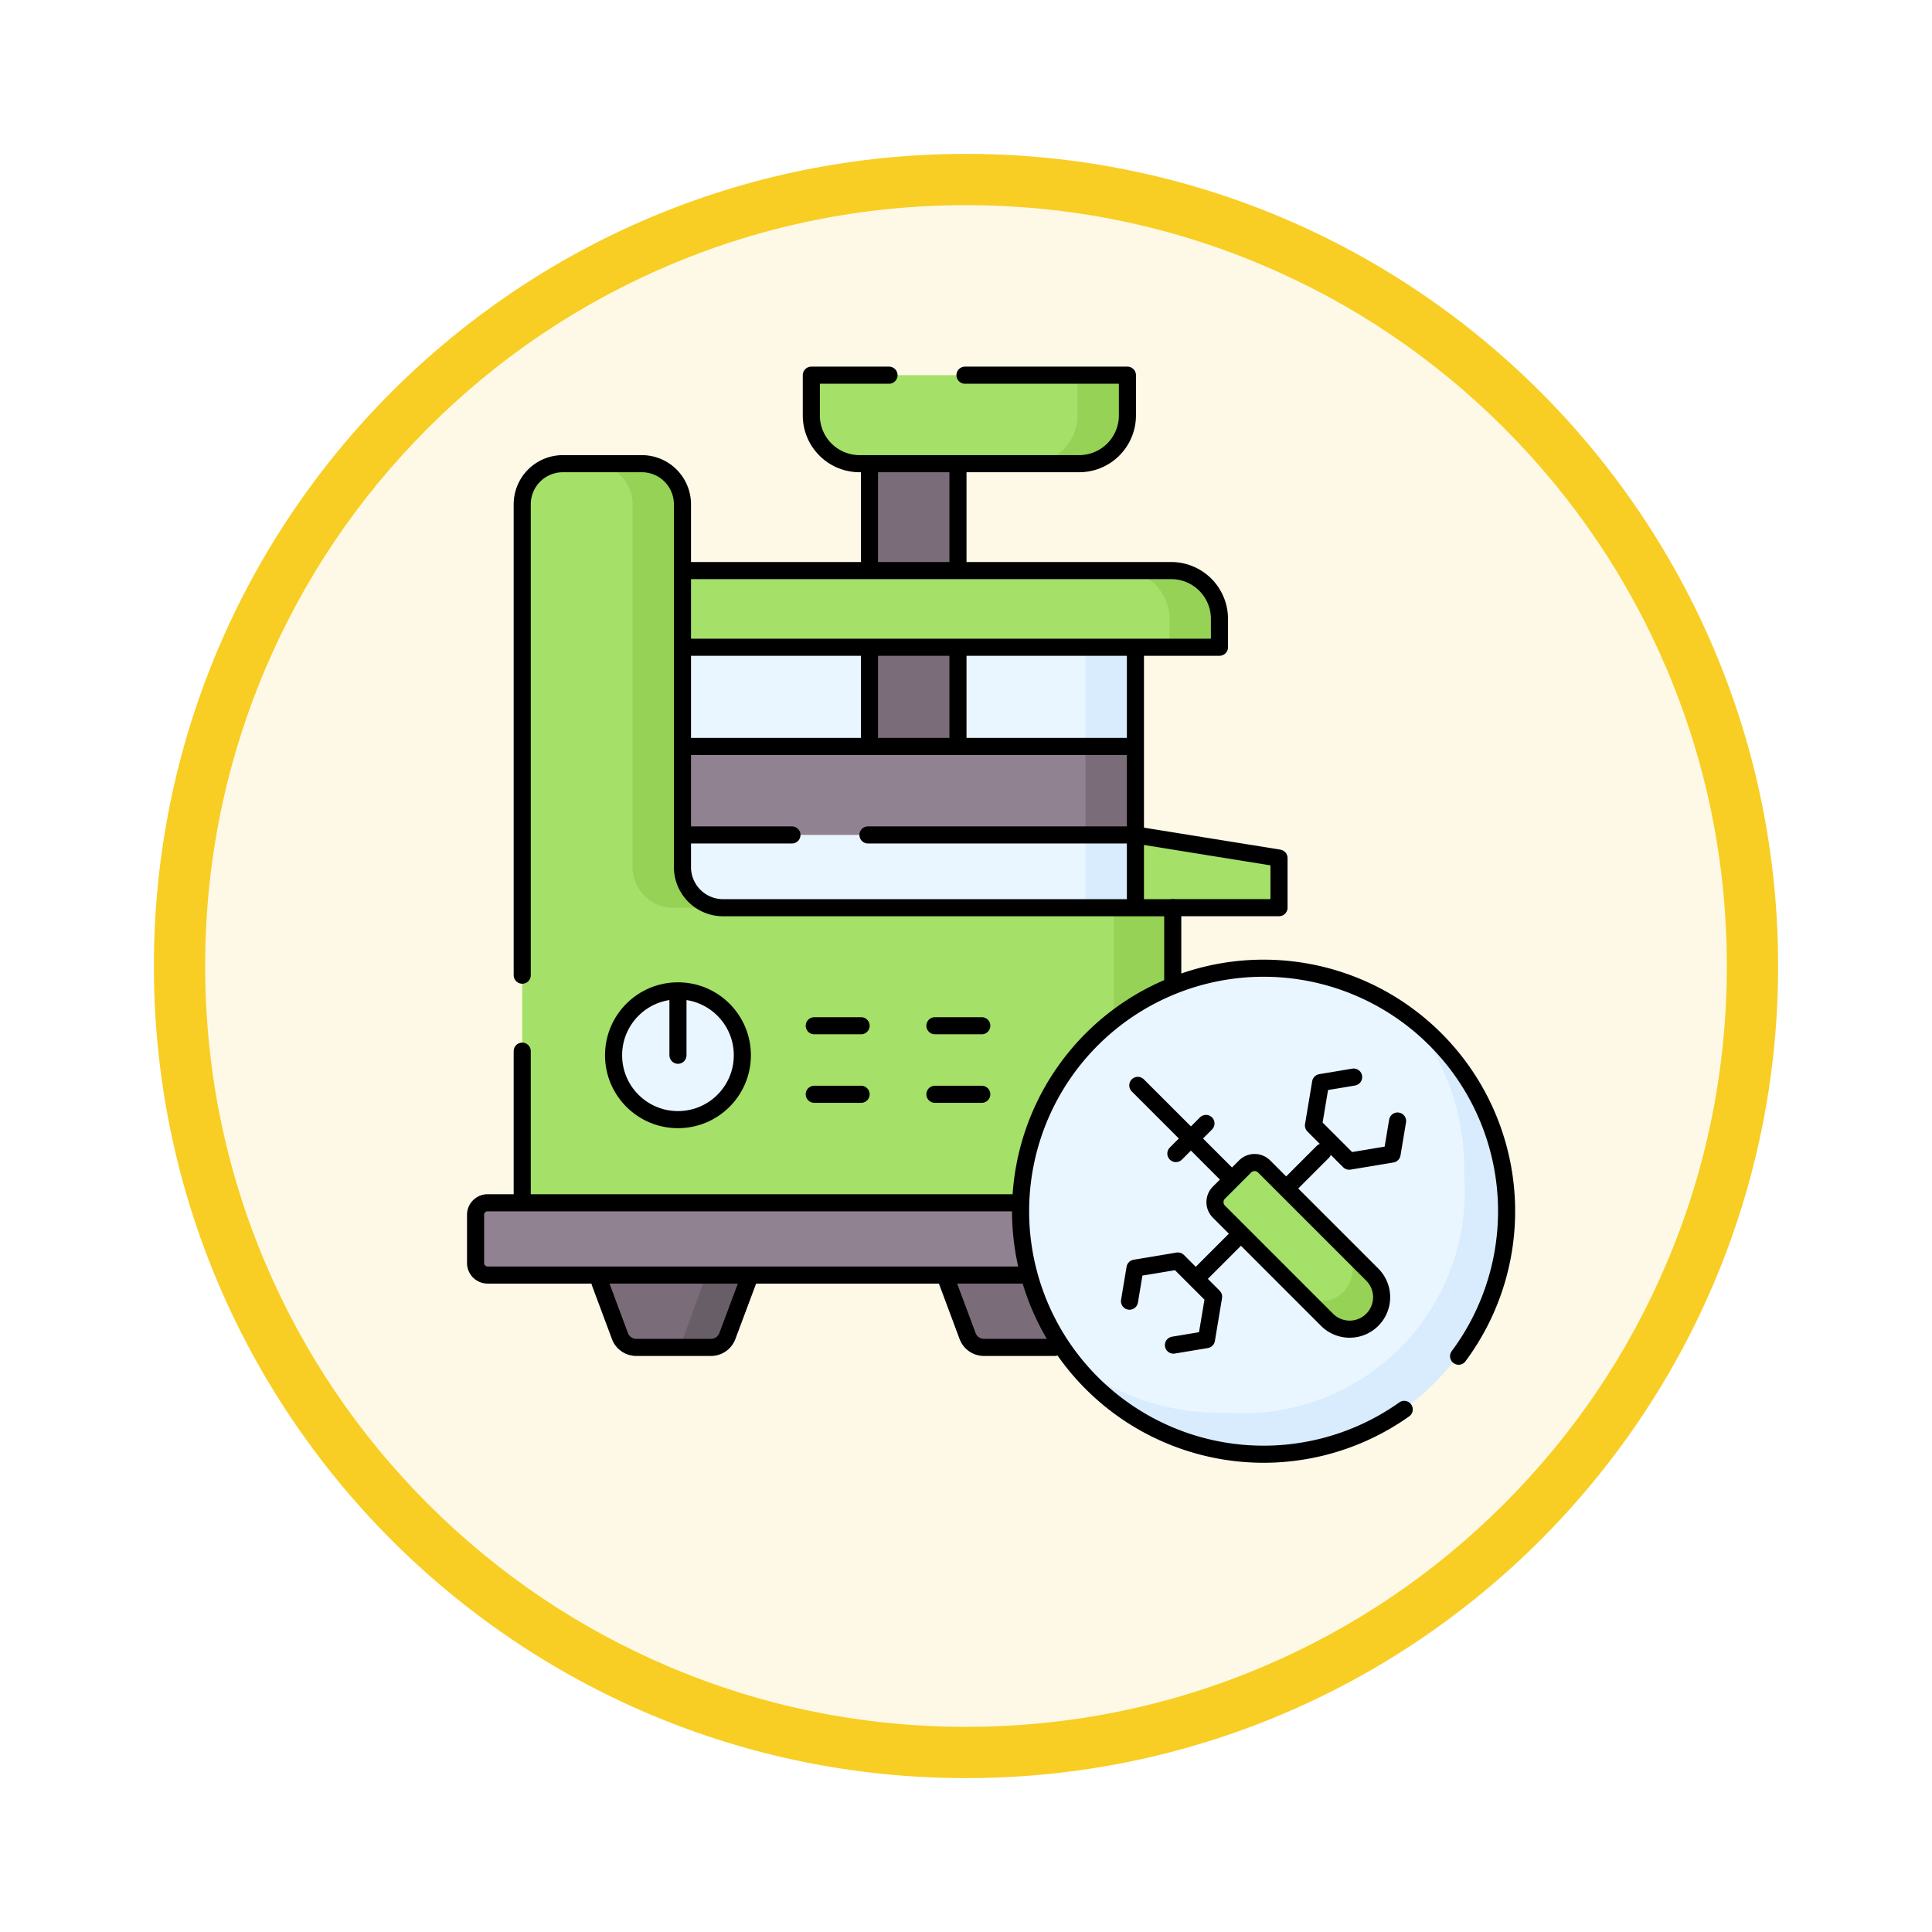 <svg xmlns="http://www.w3.org/2000/svg" xmlns:xlink="http://www.w3.org/1999/xlink" width="113" height="113" viewBox="0 0 113 113">
  <defs>
    <filter id="Trazado_982547" x="0" y="0" width="113" height="113" filterUnits="userSpaceOnUse">
      <feOffset dy="3" input="SourceAlpha"/>
      <feGaussianBlur stdDeviation="3" result="blur"/>
      <feFlood flood-opacity="0.161"/>
      <feComposite operator="in" in2="blur"/>
      <feComposite in="SourceGraphic"/>
    </filter>
  </defs>
  <g id="Grupo_1209376" data-name="Grupo 1209376" transform="translate(-793.49 -2321.999)">
    <g id="Grupo_1209048" data-name="Grupo 1209048" transform="translate(0 1091.783)">
      <g id="Grupo_1208492" data-name="Grupo 1208492" transform="translate(0 -4397.209)">
        <g id="Grupo_1177675" data-name="Grupo 1177675" transform="translate(-4493 3707.152)">
          <g id="Grupo_1176928" data-name="Grupo 1176928" transform="translate(5295.49 1926.273)">
            <g id="Grupo_1172322" data-name="Grupo 1172322" transform="translate(0 0)">
              <g id="Grupo_1164700" data-name="Grupo 1164700">
                <g id="Grupo_1160931" data-name="Grupo 1160931">
                  <g id="Grupo_1160749" data-name="Grupo 1160749">
                    <g id="Grupo_1158891" data-name="Grupo 1158891">
                      <g id="Grupo_1157406" data-name="Grupo 1157406">
                        <g id="Grupo_1155793" data-name="Grupo 1155793">
                          <g id="Grupo_1154704" data-name="Grupo 1154704">
                            <g id="Grupo_1150790" data-name="Grupo 1150790">
                              <g id="Grupo_1154214" data-name="Grupo 1154214">
                                <g id="Grupo_1152583" data-name="Grupo 1152583">
                                  <g id="Grupo_1146973" data-name="Grupo 1146973">
                                    <g id="Grupo_1146954" data-name="Grupo 1146954">
                                      <g transform="matrix(1, 0, 0, 1, -9, -6)" filter="url(#Trazado_982547)">
                                        <g id="Trazado_982547-2" data-name="Trazado 982547" transform="translate(9 6)" fill="#fef9e7">
                                          <path d="M 47.5 93.5 C 41.289 93.5 35.265 92.284 29.595 89.886 C 24.118 87.569 19.198 84.252 14.973 80.027 C 10.748 75.802 7.431 70.882 5.114 65.405 C 2.716 59.735 1.5 53.711 1.5 47.5 C 1.5 41.289 2.716 35.265 5.114 29.595 C 7.431 24.118 10.748 19.198 14.973 14.973 C 19.198 10.748 24.118 7.431 29.595 5.114 C 35.265 2.716 41.289 1.5 47.5 1.5 C 53.711 1.5 59.735 2.716 65.405 5.114 C 70.882 7.431 75.802 10.748 80.027 14.973 C 84.252 19.198 87.569 24.118 89.886 29.595 C 92.284 35.265 93.5 41.289 93.5 47.5 C 93.5 53.711 92.284 59.735 89.886 65.405 C 87.569 70.882 84.252 75.802 80.027 80.027 C 75.802 84.252 70.882 87.569 65.405 89.886 C 59.735 92.284 53.711 93.5 47.5 93.5 Z" stroke="none"/>
                                          <path d="M 47.5 3 C 41.491 3 35.664 4.176 30.18 6.496 C 24.881 8.737 20.122 11.946 16.034 16.034 C 11.946 20.121 8.737 24.881 6.496 30.179 C 4.176 35.664 3 41.491 3 47.5 C 3 53.509 4.176 59.336 6.496 64.82 C 8.737 70.119 11.946 74.878 16.034 78.966 C 20.122 83.054 24.881 86.263 30.18 88.504 C 35.664 90.824 41.491 92 47.5 92 C 53.509 92 59.336 90.824 64.821 88.504 C 70.119 86.263 74.878 83.054 78.966 78.966 C 83.054 74.878 86.263 70.119 88.504 64.82 C 90.824 59.336 92 53.509 92 47.5 C 92 41.491 90.824 35.664 88.504 30.179 C 86.263 24.881 83.054 20.121 78.966 16.034 C 74.878 11.946 70.119 8.737 64.821 6.496 C 59.336 4.176 53.509 3 47.5 3 M 47.5 0 C 73.734 0 95 21.266 95 47.5 C 95 73.733 73.734 95 47.5 95 C 21.266 95 7.62939453125e-06 73.733 7.62939453125e-06 47.5 C 7.62939453125e-06 21.266 21.266 0 47.5 0 Z" stroke="none" fill="#f8ce24"/>
                                        </g>
                                      </g>
                                    </g>
                                  </g>
                                </g>
                              </g>
                            </g>
                          </g>
                        </g>
                      </g>
                    </g>
                  </g>
                </g>
              </g>
            </g>
          </g>
        </g>
      </g>
    </g>
    <g id="juicer_11099877" transform="translate(802.764 2336.443)">
      <g id="Grupo_1209374" data-name="Grupo 1209374" transform="translate(18.541 7.5)">
        <g id="Grupo_1209371" data-name="Grupo 1209371" transform="translate(0 0)">
          <path id="Trazado_1047579" data-name="Trazado 1047579" d="M326.094,223.514h-5.7l-2.807.915.62-5.173,7.969,1.288a.508.508,0,0,1,.427.5v1.96A.508.508,0,0,1,326.094,223.514Z" transform="translate(-279.612 -192.366)" fill="#a5e068"/>
          <rect id="Rectángulo_418865" data-name="Rectángulo 418865" width="30.063" height="18.048" transform="translate(7.744 14.643)" fill="#eaf6ff"/>
          <path id="Trazado_1047580" data-name="Trazado 1047580" d="M299.466,122.817v18.048h2.921v-5.8l-.62-2.588.62-2.588v-7.07Z" transform="translate(-263.793 -108.174)" fill="#d8ecfe"/>
          <rect id="Rectángulo_418866" data-name="Rectángulo 418866" width="5.176" height="21.368" transform="translate(23.039 2.159)" fill="#7a6d79"/>
          <path id="Trazado_1047581" data-name="Trazado 1047581" d="M173.184,9.853v-2.1a.254.254,0,0,1,.254-.254h15.313l2.222.291a.254.254,0,0,1,.254.254l.085,1.614c0,1.559-.853,2.748-2.412,2.748l-2.349.27H176.007A2.823,2.823,0,0,1,173.184,9.853Z" transform="translate(-153.547 -7.5)" fill="#a5e068"/>
          <path id="Trazado_1047582" data-name="Trazado 1047582" d="M140.031,178.924l.084,4.425-2.678.321H113.868v-5.176h23.568Z" transform="translate(-101.763 -156.78)" fill="#918291"/>
          <path id="Trazado_1047583" data-name="Trazado 1047583" d="M115.02,101.583l-2.649.395H79.527V97.494h30.586l2.181.189a2.562,2.562,0,0,1,2.768,2.558Z" transform="translate(-71.783 -86.066)" fill="#a5e068"/>
          <path id="Trazado_1047584" data-name="Trazado 1047584" d="M48.638,71.857l.377-20.866a2.253,2.253,0,0,0-2.139-2.453l-2.286-.276H42.4a2.377,2.377,0,0,0-2.377,2.377V94.01l37.885,1.708a.168.168,0,0,0,.168-.168l-.584-20.695-2.865-.622H51.778C50.465,74.233,48.638,73.169,48.638,71.857Z" transform="translate(-37.296 -43.086)" fill="#a5e068"/>
          <path id="Trazado_1047585" data-name="Trazado 1047585" d="M279.035,7.5h-2.921a.254.254,0,0,1,.254.254v2.1a2.823,2.823,0,0,1-2.823,2.823h2.921a2.823,2.823,0,0,0,2.823-2.823v-2.1A.254.254,0,0,0,279.035,7.5Z" transform="translate(-241.163 -7.5)" fill="#96d256"/>
          <rect id="Rectángulo_418867" data-name="Rectángulo 418867" width="2.921" height="5.176" transform="translate(35.673 21.714)" fill="#7a6d79"/>
          <path id="Trazado_1047586" data-name="Trazado 1047586" d="M318.861,97.494H315.94a2.823,2.823,0,0,1,2.823,2.823v1.661h2.546a.375.375,0,0,0,.375-.375v-1.286A2.823,2.823,0,0,0,318.861,97.494Z" transform="translate(-278.175 -86.066)" fill="#96d256"/>
          <g id="Grupo_1209368" data-name="Grupo 1209368" transform="translate(6.808 5.176)">
            <path id="Trazado_1047587" data-name="Trazado 1047587" d="M74.528,50.638V71.856A2.377,2.377,0,0,0,76.9,74.232h2.921a2.377,2.377,0,0,1-2.377-2.377V50.638a2.377,2.377,0,0,0-2.377-2.377H72.151A2.377,2.377,0,0,1,74.528,50.638Z" transform="translate(-72.151 -48.261)" fill="#96d256"/>
            <path id="Trazado_1047588" data-name="Trazado 1047588" d="M311.166,252.784V274.1a.185.185,0,0,1-.2.168h3.449a.185.185,0,0,0,.2-.168V252.784Z" transform="translate(-280.641 -226.813)" fill="#96d256"/>
          </g>
          <g id="Grupo_1209370" data-name="Grupo 1209370" transform="translate(8.072 36.125)">
            <g id="Grupo_1209369" data-name="Grupo 1209369">
              <path id="Trazado_1047589" data-name="Trazado 1047589" d="M89.641,295.631a3.766,3.766,0,1,1-4.719-3.643c.3-.08.623.5.952.5s.649-.582.952-.5A3.765,3.765,0,0,1,89.641,295.631Z" transform="translate(-82.108 -291.981)" fill="#eaf6ff"/>
            </g>
          </g>
          <path id="Trazado_1047590" data-name="Trazado 1047590" d="M80.919,414.108l-1.816.358H76.851a1.02,1.02,0,0,1-.956-.663l-1.331-3.569,4.724-1.708,4.138.887-1.552,4.031A1.02,1.02,0,0,1,80.919,414.108Z" transform="translate(-67.45 -357.602)" fill="#7a6d79"/>
          <path id="Trazado_1047591" data-name="Trazado 1047591" d="M109.6,414.828l-1.626,4.476a1.02,1.02,0,0,1-.956.663h2.54a1.02,1.02,0,0,0,.956-.663l1.331-3.569Z" transform="translate(-95.784 -363.104)" fill="#685e68"/>
          <path id="Trazado_1047592" data-name="Trazado 1047592" d="M236.972,418h5.082l1.579-4.232-4.922-1.193-4.026,1.193,1.331,3.569A1.02,1.02,0,0,0,236.972,418Z" transform="translate(-207.238 -361.138)" fill="#7a6d79"/>
          <path id="Trazado_1047593" data-name="Trazado 1047593" d="M61.344,392.912h-42.1a.706.706,0,0,1-.706-.706V389.39a.706.706,0,0,1,.706-.706h42.1a.706.706,0,0,1,.706.706v2.816A.706.706,0,0,1,61.344,392.912Z" transform="translate(-18.541 -340.28)" fill="#918291"/>
        </g>
        <g id="Grupo_1209373" data-name="Grupo 1209373" transform="translate(31.925 34.786)">
          <path id="Trazado_1047594" data-name="Trazado 1047594" d="M297.106,295.59c0,7.817-5.184,13.209-13,13.209-4.458,0-8.435-1.118-11.029-4.339a14.154,14.154,0,0,1,19.9-19.9C296.2,287.155,297.106,291.131,297.106,295.59Z" transform="translate(-269.952 -281.436)" fill="#eaf6ff"/>
          <path id="Trazado_1047595" data-name="Trazado 1047595" d="M314.456,306.042a13.9,13.9,0,0,1,2.871,8.87,12.974,12.974,0,0,1-13.9,13.9,13.9,13.9,0,0,1-8.87-2.87,14.154,14.154,0,1,0,19.9-19.9Z" transform="translate(-291.433 -302.917)" fill="#d8ecfe"/>
          <g id="Grupo_1209372" data-name="Grupo 1209372" transform="translate(11.326 11.326)">
            <path id="Trazado_1047596" data-name="Trazado 1047596" d="M368.138,379.427h0c-.727.727-1.435.835-2.161.108l-1.618-1.062-4.984-4.984a.783.783,0,0,1,0-1.108l1.524-1.524a.783.783,0,0,1,1.108,0l5.06,5.06,1.073,1.434A1.26,1.26,0,0,1,368.138,379.427Z" transform="translate(-359.145 -370.629)" fill="#a5e068"/>
            <path id="Trazado_1047597" data-name="Trazado 1047597" d="M401.81,410.663l-1.651-1.651a1.861,1.861,0,0,1,0,2.631h0a1.86,1.86,0,0,1-2.631,0l1.651,1.651a1.86,1.86,0,0,0,2.631,0h0A1.861,1.861,0,0,0,401.81,410.663Z" transform="translate(-392.654 -404.138)" fill="#96d256"/>
          </g>
        </g>
      </g>
      <g id="Grupo_1209375" data-name="Grupo 1209375" transform="translate(18.541 7.5)">
        <line id="Línea_1290" data-name="Línea 1290" y1="4.971" transform="translate(23.039 16.32)" fill="none" stroke="#000" stroke-linecap="round" stroke-linejoin="round" stroke-miterlimit="10" stroke-width="1"/>
        <line id="Línea_1291" data-name="Línea 1291" y2="4.971" transform="translate(28.215 16.32)" fill="none" stroke="#000" stroke-linecap="round" stroke-linejoin="round" stroke-miterlimit="10" stroke-width="1"/>
        <line id="Línea_1292" data-name="Línea 1292" y2="5.577" transform="translate(28.215 5.513)" fill="none" stroke="#000" stroke-linecap="round" stroke-linejoin="round" stroke-miterlimit="10" stroke-width="1"/>
        <line id="Línea_1293" data-name="Línea 1293" y1="5.577" transform="translate(23.039 5.513)" fill="none" stroke="#000" stroke-linecap="round" stroke-linejoin="round" stroke-miterlimit="10" stroke-width="1"/>
        <path id="Trazado_1047598" data-name="Trazado 1047598" d="M182.176,7.5h9.5V9.853a2.822,2.822,0,0,1-2.823,2.823H176.011a2.822,2.822,0,0,1-2.823-2.823V7.5h4.544" transform="translate(-153.55 -7.5)" fill="none" stroke="#000" stroke-linecap="round" stroke-linejoin="round" stroke-miterlimit="10" stroke-width="1"/>
        <line id="Línea_1294" data-name="Línea 1294" x1="6.132" transform="translate(12.373 26.89)" fill="none" stroke="#000" stroke-linecap="round" stroke-linejoin="round" stroke-miterlimit="10" stroke-width="1"/>
        <line id="Línea_1295" data-name="Línea 1295" x1="15.36" transform="translate(22.95 26.89)" fill="none" stroke="#000" stroke-linecap="round" stroke-linejoin="round" stroke-miterlimit="10" stroke-width="1"/>
        <line id="Línea_1296" data-name="Línea 1296" x2="25.937" transform="translate(12.373 21.714)" fill="none" stroke="#000" stroke-linecap="round" stroke-linejoin="round" stroke-miterlimit="10" stroke-width="1"/>
        <path id="Trazado_1047599" data-name="Trazado 1047599" d="M115.977,97.494H144.29a2.823,2.823,0,0,1,2.823,2.823v1.661H116.161" transform="translate(-103.604 -86.066)" fill="none" stroke="#000" stroke-linecap="round" stroke-linejoin="round" stroke-miterlimit="10" stroke-width="1"/>
        <line id="Línea_1297" data-name="Línea 1297" y2="14.568" transform="translate(38.594 16.32)" fill="none" stroke="#000" stroke-linecap="round" stroke-linejoin="round" stroke-miterlimit="10" stroke-width="1"/>
        <line id="Línea_1298" data-name="Línea 1298" y1="8.513" transform="translate(2.729 39.537)" fill="none" stroke="#000" stroke-linecap="round" stroke-linejoin="round" stroke-miterlimit="10" stroke-width="1"/>
        <path id="Trazado_1047600" data-name="Trazado 1047600" d="M40.028,78.176V50.637A2.376,2.376,0,0,1,42.4,48.26h4.624A2.377,2.377,0,0,1,49.4,50.637V71.855a2.376,2.376,0,0,0,2.376,2.376h26.3v4.216" transform="translate(-37.299 -43.084)" fill="none" stroke="#000" stroke-linecap="round" stroke-linejoin="round" stroke-miterlimit="10" stroke-width="1"/>
        <line id="Línea_1299" data-name="Línea 1299" x2="2.741" transform="translate(19.809 38.05)" fill="none" stroke="#000" stroke-linecap="round" stroke-linejoin="round" stroke-miterlimit="10" stroke-width="1"/>
        <line id="Línea_1300" data-name="Línea 1300" x2="2.741" transform="translate(19.809 42.059)" fill="none" stroke="#000" stroke-linecap="round" stroke-linejoin="round" stroke-miterlimit="10" stroke-width="1"/>
        <line id="Línea_1301" data-name="Línea 1301" x2="2.741" transform="translate(26.867 38.05)" fill="none" stroke="#000" stroke-linecap="round" stroke-linejoin="round" stroke-miterlimit="10" stroke-width="1"/>
        <line id="Línea_1302" data-name="Línea 1302" x2="2.741" transform="translate(26.867 42.059)" fill="none" stroke="#000" stroke-linecap="round" stroke-linejoin="round" stroke-miterlimit="10" stroke-width="1"/>
        <circle id="Elipse_12677" data-name="Elipse 12677" cx="3.766" cy="3.766" r="3.766" transform="translate(8.072 36.01)" fill="none" stroke="#000" stroke-linecap="round" stroke-linejoin="round" stroke-miterlimit="10" stroke-width="1"/>
        <line id="Línea_1303" data-name="Línea 1303" y2="3.584" transform="translate(11.838 36.192)" fill="none" stroke="#000" stroke-linecap="round" stroke-linejoin="round" stroke-miterlimit="10" stroke-width="1"/>
        <path id="Trazado_1047601" data-name="Trazado 1047601" d="M84.511,424.825l-1.2,3.207a1.02,1.02,0,0,1-.956.663H77.985a1.02,1.02,0,0,1-.956-.663l-1.166-3.127" transform="translate(-68.584 -371.831)" fill="none" stroke="#000" stroke-linecap="round" stroke-linejoin="round" stroke-miterlimit="10" stroke-width="1"/>
        <path id="Trazado_1047602" data-name="Trazado 1047602" d="M235.329,423.7l1.25,3.35a1.02,1.02,0,0,0,.956.663h4.134" transform="translate(-207.8 -370.849)" fill="none" stroke="#000" stroke-linecap="round" stroke-linejoin="round" stroke-miterlimit="10" stroke-width="1"/>
        <path id="Trazado_1047603" data-name="Trazado 1047603" d="M50.626,392.912H19.247a.706.706,0,0,1-.706-.706V389.39a.706.706,0,0,1,.706-.706H50.172" transform="translate(-18.541 -340.28)" fill="none" stroke="#000" stroke-linecap="round" stroke-linejoin="round" stroke-miterlimit="10" stroke-width="1"/>
        <path id="Trazado_1047604" data-name="Trazado 1047604" d="M325.1,219.68l8.062,1.3v2.9H326.95" transform="translate(-286.169 -192.736)" fill="none" stroke="#000" stroke-linecap="round" stroke-linejoin="round" stroke-miterlimit="10" stroke-width="1"/>
        <path id="Trazado_1047605" data-name="Trazado 1047605" d="M295.127,303.246a14.213,14.213,0,1,0-3.182,3.112" transform="translate(-237.63 -245.868)" fill="none" stroke="#000" stroke-linecap="round" stroke-linejoin="round" stroke-miterlimit="10" stroke-width="1"/>
        <line id="Línea_1304" data-name="Línea 1304" x1="2.064" y2="2.064" transform="translate(42.397 50.518)" fill="none" stroke="#000" stroke-linecap="round" stroke-linejoin="round" stroke-miterlimit="10" stroke-width="1"/>
        <line id="Línea_1305" data-name="Línea 1305" x1="1.922" y2="1.922" transform="translate(47.629 45.429)" fill="none" stroke="#000" stroke-linecap="round" stroke-linejoin="round" stroke-miterlimit="10" stroke-width="1"/>
        <path id="Trazado_1047606" data-name="Trazado 1047606" d="M406.819,330.789l-1.932.322-.418,2.508,2.089,2.089,2.508-.418.322-1.932" transform="translate(-355.461 -289.736)" fill="none" stroke="#000" stroke-linecap="round" stroke-linejoin="round" stroke-miterlimit="10" stroke-width="1"/>
        <path id="Trazado_1047607" data-name="Trazado 1047607" d="M322.314,420.432l1.932-.322.418-2.508-2.089-2.089-2.508.418-.322,1.932" transform="translate(-281.497 -363.702)" fill="none" stroke="#000" stroke-linecap="round" stroke-linejoin="round" stroke-miterlimit="10" stroke-width="1"/>
        <path id="Trazado_1047608" data-name="Trazado 1047608" d="M368.306,379.351h0a1.869,1.869,0,0,1-2.643,0l-6.325-6.325a.787.787,0,0,1,0-1.113l1.531-1.531a.787.787,0,0,1,1.113,0l6.325,6.325A1.869,1.869,0,0,1,368.306,379.351Z" transform="translate(-315.86 -324.101)" fill="none" stroke="#000" stroke-linecap="round" stroke-linejoin="round" stroke-miterlimit="10" stroke-width="1"/>
        <line id="Línea_1306" data-name="Línea 1306" x2="5.284" y2="5.284" transform="translate(38.733 41.538)" fill="none" stroke="#000" stroke-linecap="round" stroke-linejoin="round" stroke-miterlimit="10" stroke-width="1"/>
        <line id="Línea_1307" data-name="Línea 1307" y1="1.761" x2="1.761" transform="translate(40.96 43.765)" fill="none" stroke="#000" stroke-linecap="round" stroke-linejoin="round" stroke-miterlimit="10" stroke-width="1"/>
      </g>
    </g>
  </g>
</svg>
